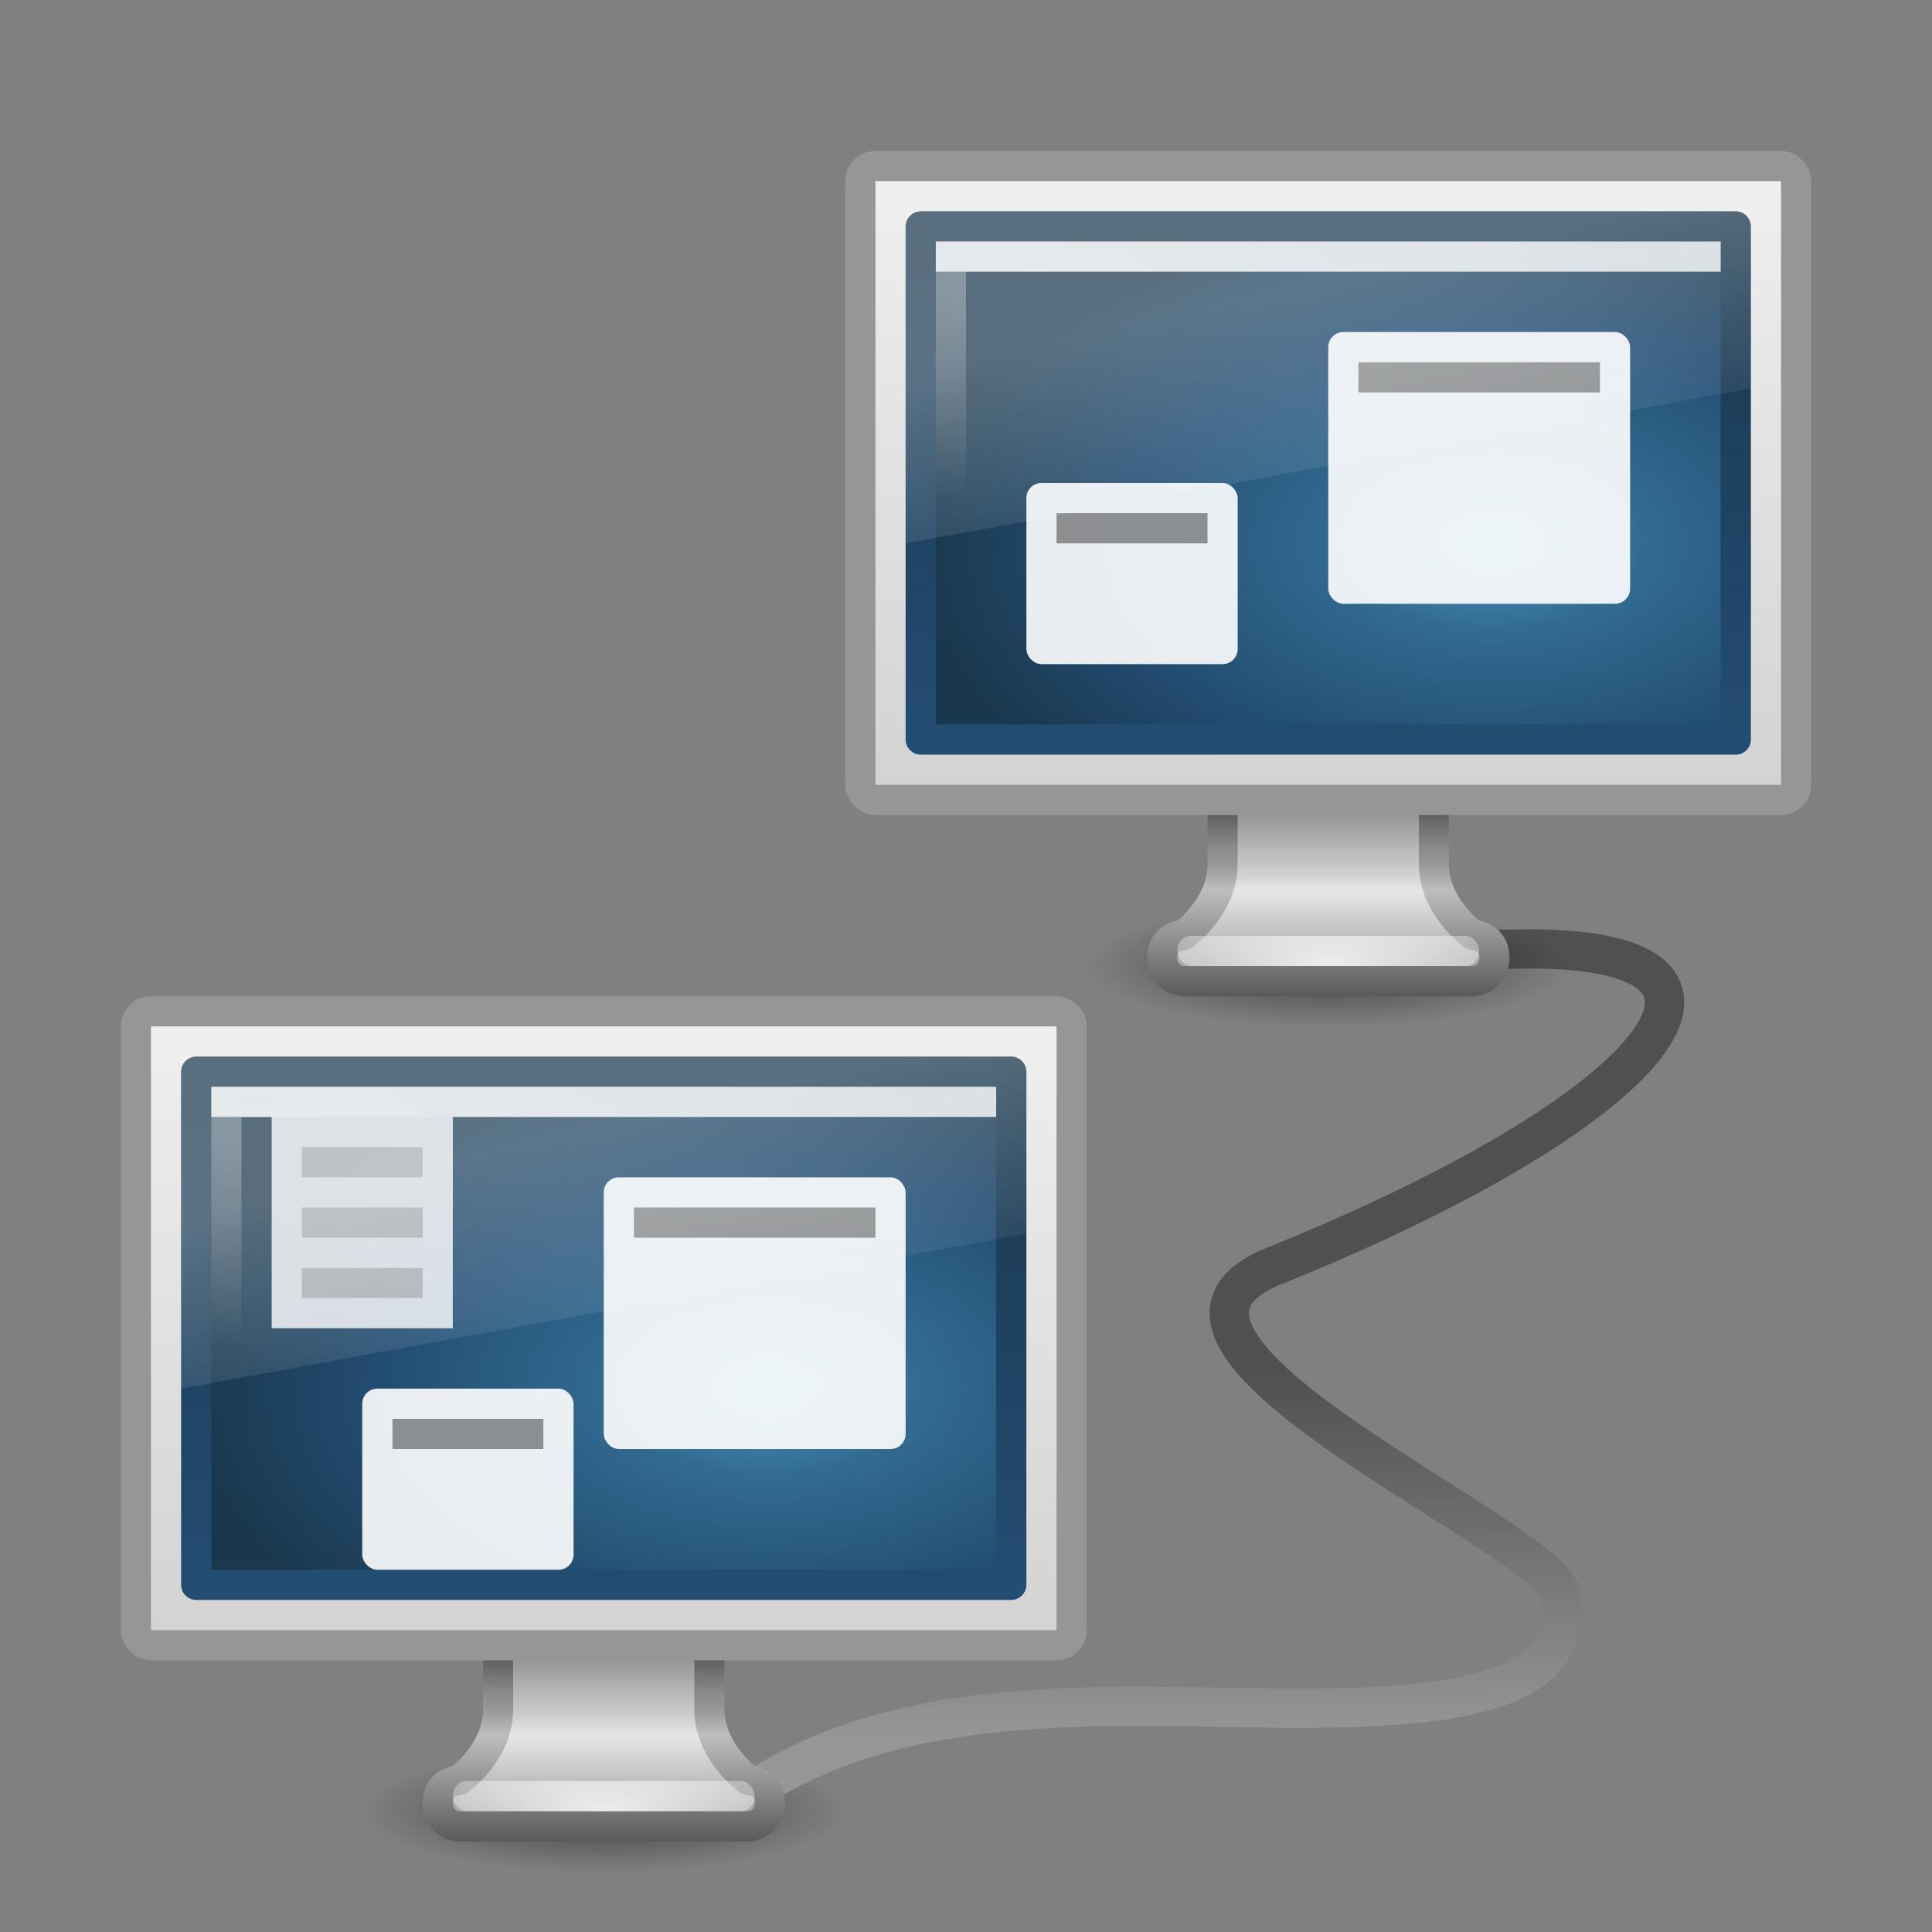 <?xml version="1.0" encoding="UTF-8" standalone="no"?>
<!-- Created with Inkscape (http://www.inkscape.org/) -->
<svg id="svg7324" xmlns:rdf="http://www.w3.org/1999/02/22-rdf-syntax-ns#" xmlns="http://www.w3.org/2000/svg" height="64" width="64" version="1.1" xmlns:cc="http://creativecommons.org/ns#" xmlns:xlink="http://www.w3.org/1999/xlink" xmlns:dc="http://purl.org/dc/elements/1.1/">
 <rect width="100%" height="100%" fill="#808080" stroke="none"/>
 <defs id="defs7326">
  <linearGradient id="linearGradient4922">
   <stop id="stop4924" style="stop-color:#787878" offset="0"/>
   <stop id="stop4926" style="stop-color:#bebebe" offset=".336"/>
   <stop id="stop4928" style="stop-color:#c8c8c8" offset=".392"/>
   <stop id="stop4930" style="stop-color:#e6e6e6" offset=".505"/>
   <stop id="stop4932" style="stop-color:#8c8c8c" offset="1"/>
  </linearGradient>
  <linearGradient id="linearGradient4910">
   <stop id="stop4912" style="stop-color:#3c3c3c" offset="0"/>
   <stop id="stop4914" style="stop-color:#8c8c8c" offset=".306"/>
   <stop id="stop4916" style="stop-color:#969696" offset=".371"/>
   <stop id="stop4918" style="stop-color:#bebebe" offset=".499"/>
   <stop id="stop4920" style="stop-color:#5a5a5a" offset="1"/>
  </linearGradient>
  <linearGradient id="linearGradient6602">
   <stop id="stop6604" style="stop-color:#fff" offset="0"/>
   <stop id="stop6606" style="stop-color:#fff;stop-opacity:0" offset="1"/>
  </linearGradient>
  <linearGradient id="linearGradient6592">
   <stop id="stop6594" style="stop-color:#fff;stop-opacity:.275" offset="0"/>
   <stop id="stop6596" style="stop-color:#fff;stop-opacity:0" offset="1"/>
  </linearGradient>
  <linearGradient id="linearGradient6544">
   <stop id="stop6546" style="stop-color:#f0f0f0" offset="0"/>
   <stop id="stop6548" style="stop-color:#d2d2d2" offset="1"/>
  </linearGradient>
  <linearGradient id="linearGradient10691">
   <stop id="stop10693" offset="0"/>
   <stop id="stop10695" style="stop-opacity:0" offset="1"/>
  </linearGradient>
  <linearGradient id="linearGradient3332-412-419-652-471">
   <stop id="stop2759" style="stop-color:#234D72" offset="0"/>
   <stop id="stop2761" style="stop-color:#19374D" offset="1"/>
  </linearGradient>
  <linearGradient id="linearGradient3242-593-605-251-305">
   <stop id="stop2749" style="stop-color:#4C99C8" offset="0"/>
   <stop id="stop2751" style="stop-color:#326B91" offset=".262"/>
   <stop id="stop2753" style="stop-color:#234D72" offset=".661"/>
   <stop id="stop2755" style="stop-color:#19374D" offset="1"/>
  </linearGradient>
  <radialGradient id="radialGradient2978" xlink:href="#linearGradient3242-593-605-251-305" gradientUnits="userSpaceOnUse" cy="-2.064" cx="26.617" gradientTransform="matrix(-1.0899e-8 -.487 .837 0 27.154 58.92)" r="23"/>
  <linearGradient id="linearGradient2980" y2="2.877" xlink:href="#linearGradient3332-412-419-652-471" gradientUnits="userSpaceOnUse" x2="10.014" gradientTransform="matrix(.574 0 0 .413 6.214 34.141)" y1="44.96" x1="10.014"/>
  <linearGradient id="linearGradient3000" y2="19.812" xlink:href="#linearGradient6592" gradientUnits="userSpaceOnUse" x2="15.25" gradientTransform="matrix(.667 0 0 .733 4 32.8)" y1="8.438" x1="12.938"/>
  <linearGradient id="linearGradient3005" y2="19.812" xlink:href="#linearGradient6592" gradientUnits="userSpaceOnUse" x2="15.25" gradientTransform="matrix(.667 0 0 .733 28 4.8)" y1="8.438" x1="12.938"/>
  <radialGradient id="radialGradient3013" xlink:href="#linearGradient6602" gradientUnits="userSpaceOnUse" cy="-.646" cx="5.969" gradientTransform="matrix(1.015 -.005 .002 .351 26.385 9.745)" r="20"/>
  <linearGradient id="linearGradient3021" y2="31.983" xlink:href="#linearGradient6544" gradientUnits="userSpaceOnUse" x2="20.104" gradientTransform="matrix(.661 0 0 .678 28.144 5.15)" y1="-0" x1="20.147"/>
  <radialGradient id="radialGradient3024" xlink:href="#linearGradient6602" gradientUnits="userSpaceOnUse" cy="38.641" cx="24" gradientTransform="matrix(1.143 -3.144e-8 0 .438 16.57 15.069)" r="8"/>
  <linearGradient id="linearGradient3027" y2="95.149" xlink:href="#linearGradient4922" gradientUnits="userSpaceOnUse" x2="321.58" gradientTransform="matrix(.645 0 0 .769 -162.43 -40.202)" y1="86.05" x1="321.58"/>
  <linearGradient id="linearGradient3029" y2="39.15" xlink:href="#linearGradient4910" gradientUnits="userSpaceOnUse" x2="22.452" gradientTransform="matrix(.647 0 0 .769 28.466 2.885)" y1="30.05" x1="22.452"/>
  <radialGradient id="radialGradient3032" xlink:href="#linearGradient10691" gradientUnits="userSpaceOnUse" cy="73.616" cx="6.703" gradientTransform="matrix(1.11 0 0 .279 36.562 11.463)" r="7.228"/>
  <radialGradient id="radialGradient3039" xlink:href="#linearGradient6602" gradientUnits="userSpaceOnUse" cy="-.646" cx="5.969" gradientTransform="matrix(1.015 -.005 .002 .351 2.385 37.744)" r="20"/>
  <linearGradient id="linearGradient3047" y2="31.983" xlink:href="#linearGradient6544" gradientUnits="userSpaceOnUse" x2="20.104" gradientTransform="matrix(.661 0 0 .678 4.144 33.15)" y1="-0" x1="20.147"/>
  <radialGradient id="radialGradient3050" xlink:href="#linearGradient6602" gradientUnits="userSpaceOnUse" cy="38.641" cx="24" gradientTransform="matrix(1.143 -3.144e-8 0 .438 -7.43 43.069)" r="8"/>
  <linearGradient id="linearGradient3053" y2="95.149" xlink:href="#linearGradient4922" gradientUnits="userSpaceOnUse" x2="321.58" gradientTransform="matrix(.645 0 0 .769 -186.43 -12.202)" y1="86.05" x1="321.58"/>
  <linearGradient id="linearGradient3055" y2="39.15" xlink:href="#linearGradient4910" gradientUnits="userSpaceOnUse" x2="22.452" gradientTransform="matrix(.647 0 0 .769 4.466 30.885)" y1="30.05" x1="22.452"/>
  <linearGradient id="linearGradient3058" y2="29.439" gradientUnits="userSpaceOnUse" x2="46.164" gradientTransform="translate(0,16)" y1="41.508" x1="46.224">
   <stop id="stop3698" style="stop-color:#969696" offset="0"/>
   <stop id="stop3700" style="stop-color:#505050" offset="1"/>
  </linearGradient>
  <radialGradient id="radialGradient3061" xlink:href="#linearGradient10691" gradientUnits="userSpaceOnUse" cy="73.616" cx="6.703" gradientTransform="matrix(1.11 0 0 .279 12.562 39.463)" r="7.228"/>
  <radialGradient id="radialGradient3065" xlink:href="#linearGradient3242-593-605-251-305" gradientUnits="userSpaceOnUse" cy="-2.064" cx="26.617" gradientTransform="matrix(-1.0899e-8 -.487 .837 0 51.154 30.92)" r="23"/>
  <linearGradient id="linearGradient3067" y2="2.877" xlink:href="#linearGradient3332-412-419-652-471" gradientUnits="userSpaceOnUse" x2="10.014" gradientTransform="matrix(.574 0 0 .413 30.214 6.141)" y1="44.96" x1="10.014"/>
 </defs>
 <path id="path2589" style="opacity:.5;fill:url(#radialGradient3061)" d="m28.022 59.985c0 1.113-3.592 2.015-8.022 2.015s-8.022-0.902-8.022-2.015 3.592-2.015 8.022-2.015 8.022 0.902 8.022 2.015z"/>
 <path id="path7035" style="stroke:url(#linearGradient3058);stroke-linecap:round;stroke-width:1.3;fill:none" d="m48.052 31.561c12.103-1.083 7.757 4.893-5.853 10.38-6.231 2.513 9.232 8.965 9.516 10.903 0.498 3.41-3.931 3.798-9.734 3.735s-12.981-0.579-17.981 3.421"/>
 <path id="path4675" style="stroke-linejoin:round;stroke-width:.998;stroke-dashoffset:0.5;stroke:url(#linearGradient3055);stroke-linecap:round;enable-background:new;fill:url(#linearGradient3053)" d="m16.5 51.269v5.385c-0.014 1.386-1.275 2.308-1.275 2.308-0.485 0.068-0.726 0.343-0.726 0.77 0 0.426 0.326 0.769 0.726 0.769h9.555c0.399 0 0.725-0.343 0.725-0.769 0-0.427-0.241-0.702-0.725-0.77 0 0-1.266-0.922-1.28-2.308v-5.385h-7z"/>
 <rect id="rect4703" style="opacity:.8;enable-background:new;fill:url(#radialGradient3050)" rx=".444" ry="0.5" height="1" width="10" y="59" x="15"/>
 <rect id="rect2722" style="stroke-linejoin:round;stroke-dashoffset:0.5;stroke:#969696;stroke-linecap:round;fill:url(#linearGradient3047)" rx=".5" ry=".5" height="21" width="31" y="33.5" x="4.5"/>
 <rect id="rect2835" style="stroke-linejoin:round;stroke-width:1.002;fill-rule:evenodd;stroke:url(#linearGradient2980);stroke-linecap:round;fill:url(#radialGradient2978)" height="16.998" width="26.998" y="35.501" x="6.501"/>
 <rect id="rect6600" style="opacity:.3;stroke:url(#radialGradient3039);stroke-linecap:square;fill:none" height="15" width="25" y="36.5" x="7.5"/>
 <rect id="rect4936" style="opacity:.9;fill:#fff" rx=".5" ry="0.5" height="6" width="7" y="46" x="12"/>
 <rect id="rect4936-2" style="opacity:.9;fill:#fff" rx=".5" ry=".5" height="9" width="10" y="39" x="20"/>
 <rect id="rect4960" style="opacity:.4" height="1" width="5" y="47" x="13"/>
 <rect id="rect4960-1" style="opacity:.4" height="1" width="8" y="40" x="21"/>
 <path id="path2914" style="opacity:.5;fill:url(#radialGradient3032)" d="m52.022 31.985c0 1.113-3.592 2.015-8.022 2.015s-8.022-0.902-8.022-2.015 3.592-2.015 8.022-2.015 8.022 0.902 8.022 2.015z"/>
 <path id="path2916" style="stroke-linejoin:round;stroke-width:.998;stroke-dashoffset:0.5;stroke:url(#linearGradient3029);stroke-linecap:round;enable-background:new;fill:url(#linearGradient3027)" d="m40.5 23.269v5.385c-0.014 1.386-1.275 2.308-1.275 2.308-0.485 0.068-0.726 0.343-0.726 0.77 0 0.426 0.326 0.769 0.726 0.769h9.555c0.399 0 0.725-0.343 0.725-0.769 0-0.427-0.241-0.702-0.725-0.77 0 0-1.266-0.922-1.28-2.308v-5.385h-7z"/>
 <rect id="rect2918" style="opacity:.8;enable-background:new;fill:url(#radialGradient3024)" rx=".444" ry="0.5" height="1" width="10" y="31" x="39"/>
 <rect id="rect2920" style="stroke-linejoin:round;stroke-dashoffset:0.5;stroke:#969696;stroke-linecap:round;fill:url(#linearGradient3021)" rx=".5" ry=".5" height="21" width="31" y="5.5" x="28.5"/>
 <rect id="rect3063" style="stroke-linejoin:round;stroke-width:1.002;fill-rule:evenodd;stroke:url(#linearGradient3067);stroke-linecap:round;fill:url(#radialGradient3065)" height="16.998" width="26.998" y="7.501" x="30.501"/>
 <rect id="rect2924" style="opacity:.3;stroke:url(#radialGradient3013);stroke-linecap:square;fill:none" height="15" width="25" y="8.5" x="31.5"/>
 <rect id="rect2926" style="opacity:.8;fill:#fff" height="1" width="26" y="8" x="31"/>
 <rect id="rect2928" style="opacity:.9;fill:#fff" rx=".5" ry="0.5" height="6" width="7" y="16" x="34"/>
 <rect id="rect2930" style="opacity:.9;fill:#fff" rx=".5" ry=".5" height="9" width="10" y="11" x="44"/>
 <rect id="rect2932" style="opacity:.4" height="1" width="5" y="17" x="35"/>
 <rect id="rect2934" style="opacity:.4" height="1" width="8" y="12" x="45"/>
 <path id="path2936" style="fill:url(#linearGradient3005)" d="m30 7h28v5.867l-28 5.133v-11z"/>
 <path id="rect7291" style="opacity:.8;fill:#fff" d="m7 36v1h2v7h6v-7h18v-1h-26z"/>
 <path id="rect7293" style="opacity:.2" d="m10 38v1h4v-1h-4zm0 2v1h4v-1h-4zm0 2v1h4v-1h-4z"/>
 <path id="rect6588" style="fill:url(#linearGradient3000)" d="m6 35h28v5.867l-28 5.133v-11z"/>
</svg>
